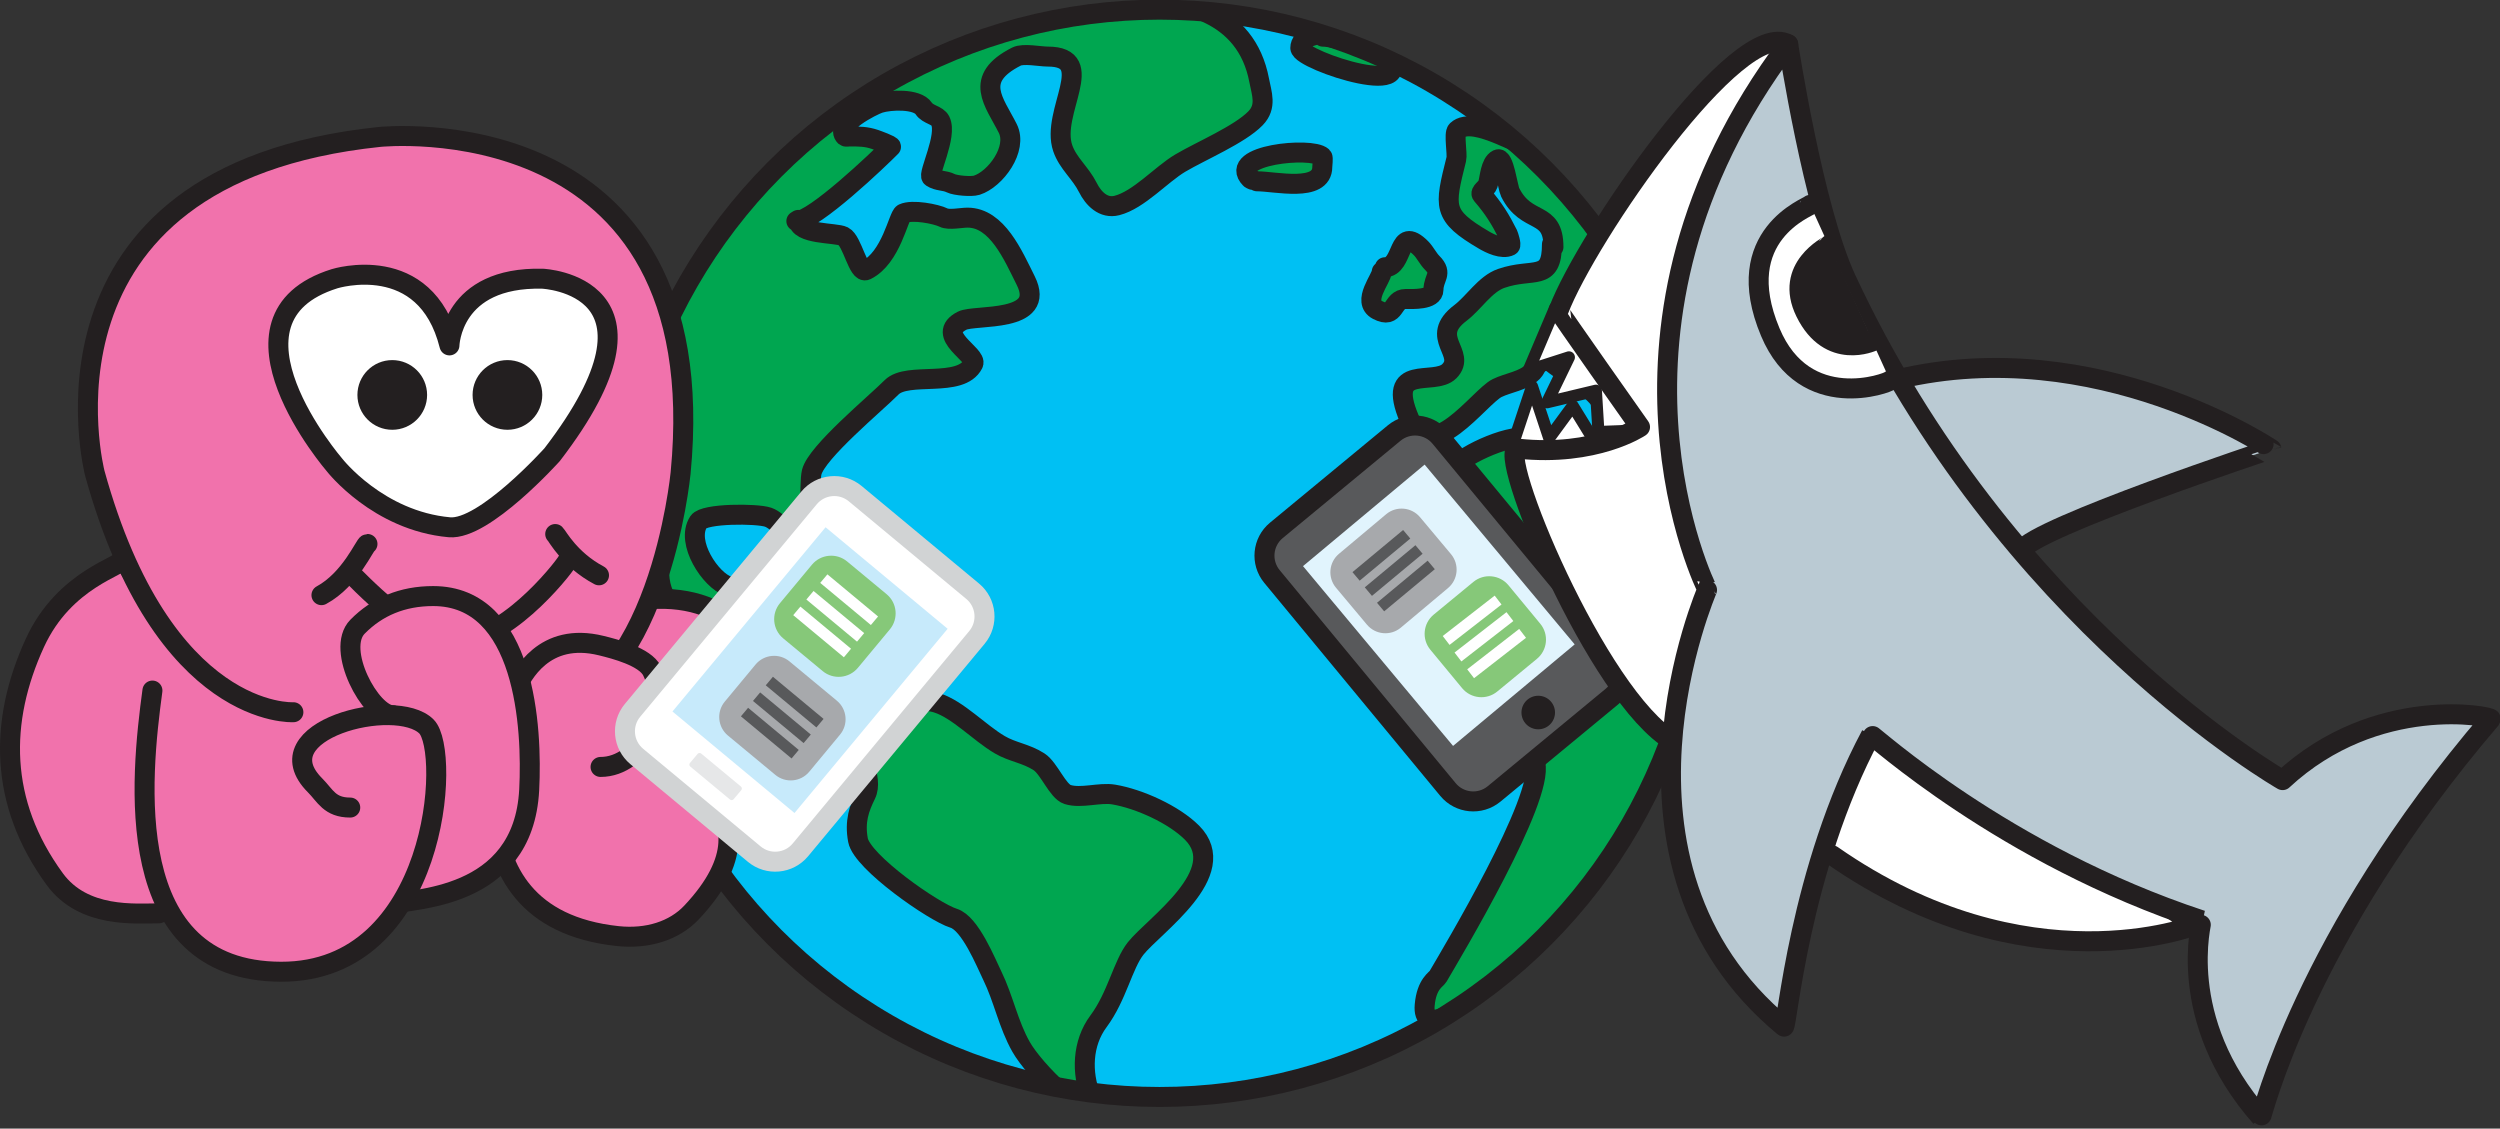 <?xml version="1.0" encoding="UTF-8" standalone="no"?>
<!DOCTYPE svg PUBLIC "-//W3C//DTD SVG 1.1//EN" "http://www.w3.org/Graphics/SVG/1.1/DTD/svg11.dtd">
<svg width="100%" height="100%" viewBox="0 0 2605 1176" version="1.1" xmlns="http://www.w3.org/2000/svg" xmlns:xlink="http://www.w3.org/1999/xlink" xml:space="preserve" xmlns:serif="http://www.serif.com/" style="fill-rule:evenodd;clip-rule:evenodd;stroke-linecap:round;stroke-linejoin:round;stroke-miterlimit:1.5;">
    <rect x="0" y="0" width="2605" height="1176" fill="#333333" stroke="none"/>
    <g transform="matrix(1,0,0,1,-451.541,-663.023)">
        <g transform="matrix(1.177,0,0,1.177,-227.981,-188.887)">
            <circle cx="1603.9" cy="1213.65" r="481.3" style="fill:rgb(0,192,243);"/>
            <clipPath id="_clip1">
                <circle cx="1603.9" cy="1213.65" r="481.3"/>
            </clipPath>
            <g clip-path="url(#_clip1)">
                <g transform="matrix(0.605,0,0,0.605,638.515,483.563)">
                    <path d="M811.518,989.872C811.518,1002.36 850.595,1142.06 857.277,1155.43C875.253,1191.38 850.603,1238.28 874.573,1274.84C889.709,1297.92 924.078,1304.25 946.672,1315.54C962.73,1323.57 979.21,1345.7 995.776,1356.57C1012.94,1367.82 1117.5,1439.26 1137.55,1419.2C1145.38,1411.37 1110.55,1375.92 1104.72,1373C1065.76,1353.52 1064.25,1325.94 1035.26,1295.51C1027.81,1287.68 1009.96,1292.96 1000.84,1288.4C995.234,1285.6 1000.79,1264.51 996.092,1259.65C988.673,1251.98 973.761,1257.77 964.341,1254.74C939.075,1246.62 901.566,1190.77 921.065,1160.75C929.32,1148.04 1006.46,1148.28 1022.8,1153.91C1039.17,1159.54 1053.19,1183.63 1070.07,1183.63C1070.65,1183.63 1071.29,1183.9 1071.81,1183.63C1088.87,1174.75 1082.19,1106.1 1086.68,1088.01C1093.97,1058.65 1180.09,987.547 1203.5,963.921C1226.94,940.27 1304.68,965.626 1323,929.544C1329.65,916.441 1265.85,887.141 1306.85,866.33C1325.68,856.772 1431.2,870.427 1399.8,807.638C1381.32,770.662 1357.96,715.545 1314.67,715.545C1305.55,715.545 1287.48,719.433 1279.71,715.545C1268.72,710.051 1233.65,703.33 1220.55,709.574C1213.45,712.962 1203.21,774.228 1166.41,792.352C1154.57,798.184 1146.25,749.521 1132.98,742.86C1121.64,737.167 1066.9,740.748 1066.9,718.889L1064.17,720.626C1090.02,720.626 1185.35,629.554 1202.67,611.94C1204.46,610.116 1181.33,601.836 1179.23,601.132C1166.14,596.732 1156.36,596.783 1142.17,596.783C1141.12,596.783 1136.35,597.438 1135.68,596.783C1118.78,580.147 1174.78,551.457 1185.96,547.923C1201.48,543.017 1240.96,541.14 1250.62,555.875C1256.65,565.059 1270.52,565.314 1274.83,573.932C1285.7,595.687 1256.09,652.459 1262.07,656.379C1271.51,662.572 1280.78,660.503 1290.18,665.207C1296.88,668.556 1320.21,670.643 1328.11,668.149C1355.47,659.501 1388.56,614.99 1373.54,585.041C1353.88,545.872 1322.13,512.435 1386.28,479.872C1396.33,474.771 1420.85,479.872 1432.01,479.872C1506.88,479.872 1435.84,561.244 1454,613.978C1461.64,636.173 1479.92,649.805 1490.81,671.565C1498.79,687.539 1513.45,702.803 1533.18,697.804C1565.21,689.686 1597.99,652.312 1626.07,635.696C1656.2,617.873 1712.96,593.987 1736.07,570.171C1752.88,552.837 1745.11,534.05 1741.46,514.766C1722.5,414.514 1629.17,394.066 1539.65,394.066L811.518,394.066L811.518,989.872Z" style="fill:rgb(0,166,80);stroke:rgb(35,31,32);stroke-width:29.23px;"/>
                </g>
                <g transform="matrix(0.605,0,0,0.605,653.527,508.949)">
                    <path d="M1127.93,1430.89C1127.93,1454.94 1152.9,1493.94 1141.16,1517.79C1131.2,1538.02 1124.45,1557.12 1129.58,1584.57C1135.57,1616.61 1240.41,1689.81 1269.54,1698.79C1293.72,1706.24 1316.92,1764.08 1326.03,1782.67C1342.57,1816.42 1349.53,1854.08 1368.21,1887.02C1387.42,1920.89 1459.75,1994.72 1500.94,1994.72C1507.09,1994.72 1489.02,1989.52 1485.64,1984.38C1480.64,1976.79 1473.94,1968.94 1470.54,1960.4C1456.5,1925.12 1457.53,1881.77 1481.5,1849.59C1508.47,1813.39 1517.22,1766.68 1535.8,1743.11C1562.2,1709.64 1676.89,1632.12 1618.28,1573.51C1592.04,1547.27 1541.45,1524.09 1503.68,1517.74C1483.11,1514.29 1456.24,1523.99 1436.28,1517.74C1421.76,1513.2 1409.27,1479.49 1394.55,1469.92C1375.56,1457.57 1355.64,1455.84 1337.01,1444.88C1307.08,1427.3 1275.7,1393.24 1245.04,1383.64C1203.98,1370.78 1172.48,1405.65 1138.31,1405.65C1135.29,1405.65 1126.92,1406.07 1126.92,1408.4" style="fill:rgb(0,166,80);stroke:rgb(35,31,32);stroke-width:29.23px;"/>
                </g>
                <g transform="matrix(0.605,0,0,0.605,638.515,483.563)">
                    <path d="M2238.59,1682.58C2234.8,1682.58 2226.95,1697.23 2225.05,1700.22C2220.69,1707.14 2216.95,1714.64 2212.21,1721.36C2212.1,1721.52 2200.67,1735.75 2200.54,1735.92C2199.14,1737.7 2197.95,1739.64 2196.46,1741.35C2194.77,1743.27 2192.72,1744.86 2191.02,1746.77C2182.58,1756.28 1976.25,1952.81 1983.64,1867.93C1986.37,1836.59 2000.56,1830.35 2002.99,1826.2C2023.86,1790.54 2158.38,1565.86 2145.48,1514.08C2124.27,1428.97 2066.97,1463.98 2008.99,1452.33C1958.07,1442.11 1902.12,1403.38 1902.12,1350.25C1902.12,1298.06 1898.05,1244.8 1918.37,1193.26C1927.55,1169.98 1962.97,1156.77 1982.62,1143.7C2002.3,1130.61 2013.54,1098.91 2027.26,1080.5C2040.93,1062.15 2115.5,1028.11 2138.6,1039.66C2158.78,1049.75 2170.46,1079.26 2185.91,1094.71C2208.48,1117.28 2328.04,1118.24 2344.55,1085.97C2360.41,1054.97 2306.58,1058.32 2315.8,1021.19C2322.85,992.774 2331.36,978.942 2353.52,967.696C2355.89,966.492 2356.35,965.839 2356.35,963.017C2356.35,948.271 2309.43,891.162 2297.51,891.162C2296.83,891.162 2293.27,890.711 2292.86,891.162C2270.51,915.743 2277.77,973.107 2253.75,996.777C2249.53,1000.93 2244.66,989.48 2243.87,988.136C2227.49,960.263 2182.94,942.073 2160.43,919.568C2159.92,919.055 2158.46,917.768 2156.74,918.606C2151.36,921.239 2146.82,936.171 2141.85,941.099C2128.09,954.733 2105.89,956.938 2089.61,964.954C2063.73,977.704 1991.67,1082.55 1961.06,1009.91C1926.09,926.914 1997.43,962.735 2019.69,940.266C2045.93,913.788 1988.28,891.045 2035.91,855.034C2055.53,840.208 2071.99,812.731 2095.54,804.509C2142.26,788.199 2169.84,810.287 2169.84,754.544L2172.06,758.678C2172.06,703.236 2132.74,726.908 2108.72,678.498C2105.11,671.229 2099.52,625.842 2090.33,630.399C2079.74,635.652 2078.99,657.739 2076.06,667.015C2074.3,672.574 2063.65,677.834 2067.46,682.245C2084.8,702.306 2094.66,718.469 2105.4,739.946C2105.99,741.124 2110.82,755.597 2108.44,756.783C2097.06,762.476 2079.07,753.457 2070.46,748.401C2008.57,712.03 2012.47,700.087 2029.86,630.055C2031.79,622.294 2025.98,592.568 2030.91,587.869C2055.54,564.357 2133.26,618.328 2156.24,618.328L2527,618.328L2527,1682.58L2238.59,1682.58Z" style="fill:rgb(0,166,80);stroke:rgb(35,31,32);stroke-width:29.23px;"/>
                </g>
                <g transform="matrix(0.605,0,0,0.605,638.515,483.563)">
                    <path d="M1838.47,446.887C1825.32,446.887 1801.61,450.665 1801.61,467.284C1801.61,485.715 1994.85,548.657 1918.01,467.485C1909.14,458.11 1894.14,457.653 1880.98,457.653C1866.17,457.653 1847.64,450.734 1834.68,450.734" style="fill:rgb(0,166,80);stroke:rgb(35,31,32);stroke-width:29.23px;"/>
                </g>
            </g>
            <circle cx="1603.9" cy="1213.65" r="481.3" style="fill:none;stroke:rgb(35,31,32);stroke-width:17.69px;"/>
        </g>
        <g transform="matrix(0.713,0,0,0.713,523.854,380.495)">
            <path d="M1917.93,793.213C1917.93,803.109 1888.08,836.963 1911.88,849.336C1938.69,863.266 1932.45,833.231 1952.62,833.231C1963.16,833.231 1993.51,834.784 1993.51,819.724C1993.51,801.735 2007.54,796.274 1991.78,780.51C1985.38,774.113 1981.32,765.076 1975.23,758.979C1940.52,724.267 1950.45,786.825 1922.52,786.825" style="fill:rgb(0,166,80);stroke:rgb(35,31,32);stroke-width:29.23px;"/>
        </g>
        <g transform="matrix(0.713,0,0,0.713,523.854,380.495)">
            <path d="M1735.45,661.188C1762.24,661.188 1831.02,677.963 1831.02,640.231C1831.02,637.971 1832.48,626.642 1831.02,625.289C1815.24,610.687 1692,622.432 1725.79,657.37C1726.59,658.197 1731.67,660.154 1732.05,660.154" style="fill:rgb(0,166,80);stroke:rgb(35,31,32);stroke-width:29.23px;"/>
        </g>
        <g transform="matrix(1,0,0,1,-215.855,-129.635)">
            <g transform="matrix(1,0,0,1,-531.567,294.632)">
                <path d="M1952.38,1368.26C2033.85,1368.26 2051.22,1110.31 1876.29,1122.42L1842.49,1185.85L1824.73,1297.18" style="fill:rgb(241,114,172);stroke:rgb(35,31,32);stroke-width:20.83px;"/>
            </g>
            <g transform="matrix(1,0,0,1,-531.567,294.632)">
                <path d="M1364.59,1449.74C1340.27,1449.74 1286.03,1455.15 1256.02,1414.08C1197.67,1334.21 1198.01,1249.34 1235.27,1168C1266.21,1100.44 1327.29,1087.99 1327.29,1080.46L1393.35,1183.81" style="fill:rgb(241,114,172);stroke:rgb(35,31,32);stroke-width:20.83px;"/>
            </g>
            <g transform="matrix(1,0,0,1,-160.937,301.008)">
                <path d="M927.877,1179.13L1122.23,1341.76L1315.96,1200.13L1052.34,1080.68L927.877,1179.13Z" style="fill:rgb(241,114,172);"/>
            </g>
            <g transform="matrix(1,0,0,1,-531.567,294.632)">
                <path d="M1504.67,1240.16C1504.67,1240.16 1368.79,1248.26 1297.7,990.992C1297.7,990.992 1217.34,680.109 1594.35,640.705C1594.35,640.705 1945.69,603.515 1908.15,990.992C1908.15,990.992 1884.89,1231.14 1753.94,1240.16" style="fill:rgb(241,114,172);stroke:rgb(35,31,32);stroke-width:20.83px;"/>
            </g>
            <g transform="matrix(1,0,0,1,-531.567,294.632)">
                <path d="M1565.34,1096.28C1594.67,1125.61 1636.96,1167.25 1682.45,1164.23C1731.55,1160.97 1791.31,1084.15 1791.31,1080.46" style="fill:none;stroke:rgb(35,31,32);stroke-width:20.83px;"/>
            </g>
            <g transform="matrix(1,0,0,1,-531.567,282.632)">
                <path d="M1533.92,1130.18C1564.16,1113.87 1579.44,1076.84 1581.87,1076.84" style="fill:none;stroke:rgb(35,31,32);stroke-width:20.83px;"/>
            </g>
            <g transform="matrix(1,0,0,1,-526.148,283.967)">
                <path d="M1772.08,1065.16C1774.53,1067.46 1787.13,1091.94 1817.71,1108.17" style="fill:none;stroke:rgb(35,31,32);stroke-width:20.83px;"/>
            </g>
            <g transform="matrix(1,0,0,1,-521.2,263.908)">
                <path d="M1763.94,1002.5C1763.94,1002.5 1693.08,1081.42 1656.92,1078.17C1582.45,1071.47 1537.25,1013.33 1537.25,1013.33C1537.25,1013.33 1405.38,860.461 1537.25,819.164C1537.25,819.164 1632.09,789.466 1656.92,888.65C1656.92,888.65 1658.41,816.839 1753.94,819.164C1753.94,819.164 1899.7,825.61 1763.94,1002.5" style="fill:white;stroke:rgb(35,31,32);stroke-width:20.83px;"/>
            </g>
            <g transform="matrix(0.796,0,0,0.796,-178.702,465.824)">
                <circle cx="1576.42" cy="927.586" r="25.976" style="fill:rgb(35,31,32);stroke:rgb(35,31,32);stroke-width:39.27px;"/>
            </g>
            <g transform="matrix(0.796,0,0,0.796,-58.697,465.824)">
                <circle cx="1576.42" cy="927.586" r="25.976" style="fill:rgb(35,31,32);stroke:rgb(35,31,32);stroke-width:39.27px;"/>
            </g>
            <g transform="matrix(1,0,0,1,-531.567,294.632)">
                <path d="M1824.73,1297.18C1867.85,1297.18 1898.07,1236.32 1878.47,1197.12C1871.02,1182.22 1839.47,1174.21 1825.53,1170.77C1765.51,1155.95 1742.92,1202.15 1736.28,1215.76C1724.73,1239.43 1653.34,1453.2 1842.61,1473.43C1873.57,1476.74 1901.6,1467.9 1919.56,1448.82C2024.85,1336.97 1880.88,1291.37 1878.47,1281.58" style="fill:rgb(241,114,172);stroke:rgb(35,31,32);stroke-width:20.83px;"/>
            </g>
            <g transform="matrix(1,0,0,1,-531.567,294.632)">
                <path d="M1608.19,1243.31C1585.26,1243.31 1548.19,1174.72 1571.5,1151.05C1592.11,1130.13 1618.3,1119.13 1650.3,1119.13C1746.42,1119.13 1753.73,1256.42 1750.39,1320.93C1744.36,1437.62 1625.78,1433.68 1605.09,1440.74C1544.93,1461.26 1444.14,1381.17 1430.1,1325.4C1423.89,1300.71 1430.1,1301.95 1430.1,1274.94" style="fill:rgb(241,114,172);stroke:rgb(35,31,32);stroke-width:20.83px;"/>
            </g>
            <g transform="matrix(1,0,0,1,-529.146,253.25)">
                <path d="M1561.5,1380.89C1539.94,1380.89 1535.57,1368.48 1524.82,1357.73C1467.78,1300.68 1609.1,1264.6 1640.9,1296.41C1666.75,1322.25 1652.85,1552.3 1489.44,1551.96C1321.34,1551.61 1343.17,1349.11 1355.37,1258.98" style="fill:rgb(241,114,172);stroke:rgb(35,31,32);stroke-width:20.83px;"/>
            </g>
        </g>
        <g transform="matrix(0.771,-0.637,0.637,0.771,-168.778,455.585)">
            <path d="M1212.64,1862.11C1212.64,1843.27 1197.35,1827.98 1178.52,1827.98L1019.27,1827.98C1000.43,1827.98 985.141,1843.27 985.141,1862.11L985.141,2150.03C985.141,2168.86 1000.43,2184.15 1019.27,2184.15L1178.52,2184.15C1197.35,2184.15 1212.64,2168.86 1212.64,2150.03L1212.64,1862.11Z" style="fill:rgb(88,89,91);stroke:rgb(35,31,32);stroke-width:20.83px;"/>
        </g>
        <g transform="matrix(0.557,-0.465,0.439,0.526,458.064,749.504)">
            <rect x="985.141" y="1827.98" width="227.503" height="356.171" style="fill:rgb(225,244,253);"/>
        </g>
        <g transform="matrix(0.358,-0.295,0.186,0.225,1232.7,1199.3)">
            <path d="M1212.64,1917.03C1212.64,1867.88 1187.52,1827.98 1156.58,1827.98L1041.2,1827.98C1010.26,1827.98 985.141,1867.88 985.141,1917.03L985.141,2095.11C985.141,2144.26 1010.26,2184.15 1041.2,2184.15L1156.58,2184.15C1187.52,2184.15 1212.64,2144.26 1212.64,2095.11L1212.64,1917.03Z" style="fill:rgb(134,200,121);"/>
        </g>
        <g transform="matrix(1,0,0,1,-0.5,1)">
            <g transform="matrix(0.238,-0.185,0.02,0.026,1684.33,1459.47)">
                <rect x="985.141" y="1827.98" width="227.503" height="356.171" style="fill:white;"/>
            </g>
            <g transform="matrix(0.238,-0.185,0.02,0.026,1696.64,1476.7)">
                <rect x="985.141" y="1827.98" width="227.503" height="356.171" style="fill:white;"/>
            </g>
            <g transform="matrix(0.238,-0.185,0.02,0.026,1709.85,1494.18)">
                <rect x="985.141" y="1827.98" width="227.503" height="356.171" style="fill:white;"/>
            </g>
        </g>
        <g transform="matrix(-0.385,0.323,-0.181,-0.216,2689.73,1336.3)">
            <path d="M1212.64,1917.03C1212.64,1867.88 1190.29,1827.98 1162.75,1827.98L1035.04,1827.98C1007.5,1827.98 985.141,1867.88 985.141,1917.03L985.141,2095.11C985.141,2144.26 1007.5,2184.15 1035.04,2184.15L1162.75,2184.15C1190.29,2184.15 1212.64,2144.26 1212.64,2095.11L1212.64,1917.03Z" style="fill:rgb(167,169,172);"/>
        </g>
        <g transform="matrix(0.232,-0.193,0.021,0.025,1593.87,1403.62)">
            <rect x="985.141" y="1827.98" width="227.503" height="356.171" style="fill:rgb(88,89,91);"/>
        </g>
        <g transform="matrix(0.232,-0.193,0.021,0.025,1606.69,1419.46)">
            <rect x="985.141" y="1827.98" width="227.503" height="356.171" style="fill:rgb(88,89,91);"/>
        </g>
        <g transform="matrix(0.232,-0.193,0.021,0.025,1619.42,1435.56)">
            <rect x="985.141" y="1827.98" width="227.503" height="356.171" style="fill:rgb(88,89,91);"/>
        </g>
        <g transform="matrix(0.866,0.5,-0.5,0.866,1170.75,-1114.54)">
            <g transform="matrix(1,0,0,1,-160.937,301.008)">
                <path d="M2337.37,951.254C2492.44,804.758 2710.73,819.906 2710.64,819.802C2710.58,819.736 2537.68,1014.19 2537.68,1041.65" style="fill:rgb(186,202,211);stroke:rgb(35,31,32);stroke-width:20.83px;"/>
            </g>
            <g transform="matrix(1,0,0,1,-160.937,301.008)">
                <path d="M1990.58,1065.4L1999.23,1135.76L2028.89,1103.04L2032.67,1155.01L2070.62,1119.06L2094.41,1155.01L2125.06,1135.76" style="fill:white;stroke:rgb(35,31,32);stroke-width:12.5px;"/>
            </g>
            <g transform="matrix(1,0,0,1,-160.937,301.008)">
                <path d="M2025,1217.37L2010.81,1148.57L2053.12,1186.24L2057.63,1144.89L2094.41,1164.78" style="fill:white;stroke:rgb(35,31,32);stroke-width:12.5px;"/>
            </g>
            <g transform="matrix(1,0,0,1,-160.937,301.008)">
                <path d="M2063.65,706.31C2003.87,706.31 1982,985.255 1995.09,1066.1C1995.24,1067.02 2129.36,1128.91 2129.36,1128.91C2129.36,1128.91 2104.91,1179.02 2030.61,1211.98C2007.35,1222.3 2231.57,1395.27 2323.09,1395.27" style="fill:white;stroke:rgb(35,31,32);stroke-width:20.83px;"/>
            </g>
            <g transform="matrix(1,0,0,1,-160.937,301.008)">
                <path d="M2525.86,1415.31C2772.98,1436.45 2889.75,1289.1 2889.7,1289.64L2484.18,1251.8" style="fill:white;stroke:rgb(35,31,32);stroke-width:20.83px;"/>
            </g>
            <g transform="matrix(1,0,0,1,-160.937,301.008)">
                <path d="M2063.65,706.31C2063.65,706.31 2171.94,841.436 2238.17,887.918C2560.75,1114.33 2893.2,1112.75 2893.2,1112.75C2932.47,985.236 3049.9,945.769 3049.27,949.149C2994.07,1245.65 3050.65,1428.74 3049.27,1428.27C2919.6,1384.73 2893.8,1281.31 2893.2,1281.43C2679.6,1325.88 2498.19,1284.8 2498.24,1286.43C2503.52,1446.05 2575.74,1595.69 2571.67,1595C2308.24,1550.52 2274.61,1238.48 2274.61,1240.3C2274.61,1240.81 2019.29,1071.39 2063.65,706.31Z" style="fill:rgb(186,202,211);stroke:rgb(35,31,32);stroke-width:20.83px;"/>
            </g>
            <g transform="matrix(1,0,0,1,-160.937,301.008)">
                <path d="M2167.18,839.763C2167.71,842.131 2109.74,908.734 2197.43,975.375C2271.65,1031.78 2330.79,959.504 2330.79,956.657" style="fill:white;stroke:rgb(35,31,32);stroke-width:20.83px;"/>
            </g>
            <g transform="matrix(1,0,0,1,-159.937,289.008)">
                <path d="M2204.38,877.697C2204.38,878.876 2174.59,922.199 2217.89,951.149C2265.35,982.872 2293.64,942.215 2293.74,942.203" style="fill:rgb(35,31,32);stroke:rgb(35,31,32);stroke-width:20.83px;"/>
            </g>
        </g>
        <g transform="matrix(0.704,0,0,0.704,593.614,404.664)">
            <circle cx="2074.96" cy="1421.61" r="24.834" style="fill:rgb(35,31,32);"/>
        </g>
        <g transform="matrix(1,0,0,1,9.292,-28.93)">
            <g transform="matrix(0.713,0,0,0.713,523.854,380.495)">
                <path d="M1145.18,1240.39C1140.4,1240.39 1132.82,1229.89 1129.94,1226.82C1119.69,1215.93 1071.14,1221.81 1055.09,1221.81C1029.31,1221.81 1038.76,1261.85 1054.67,1272.28C1089.67,1295.23 1176.64,1316.45 1217.64,1295.63C1224.09,1292.36 1241.03,1300.92 1245.37,1296.58C1254.26,1287.7 1226.16,1278.61 1223.18,1278.11C1196.33,1273.6 1152.33,1252.37 1152.33,1223.57" style="fill:rgb(0,166,80);stroke:rgb(35,31,32);stroke-width:29.23px;"/>
            </g>
            <g transform="matrix(0.769,0.639,-0.639,0.769,1717.61,-850.718)">
                <path d="M1212.64,1862.11C1212.64,1843.27 1197.35,1827.98 1178.52,1827.98L1019.27,1827.98C1000.43,1827.98 985.141,1843.27 985.141,1862.11L985.141,2150.03C985.141,2168.86 1000.43,2184.15 1019.27,2184.15L1178.52,2184.15C1197.35,2184.15 1212.64,2168.86 1212.64,2150.03L1212.64,1862.11Z" style="fill:white;stroke:rgb(209,211,212);stroke-width:20.83px;"/>
            </g>
            <g transform="matrix(0.2,0.166,-0.032,0.038,1032.33,1242.48)">
                <path d="M1212.64,1881.41C1212.64,1851.92 1208.09,1827.98 1202.48,1827.98L995.306,1827.98C989.696,1827.98 985.141,1851.92 985.141,1881.41L985.141,2130.73C985.141,2160.22 989.696,2184.15 995.306,2184.15L1202.48,2184.15C1208.09,2184.15 1212.64,2160.22 1212.64,2130.73L1212.64,1881.41Z" style="fill:rgb(230,231,232);"/>
            </g>
            <g transform="matrix(0.559,0.465,-0.448,0.539,1570.75,-202.023)">
                <rect x="985.141" y="1827.98" width="227.503" height="356.171" style="fill:rgb(199,234,251);"/>
            </g>
            <g transform="matrix(1,0,0,1,5,4)">
                <g transform="matrix(0.357,0.296,-0.187,0.225,1290.05,553.475)">
                    <path d="M1212.64,1917.03C1212.64,1867.88 1187.52,1827.98 1156.58,1827.98L1041.2,1827.98C1010.26,1827.98 985.141,1867.88 985.141,1917.03L985.141,2095.11C985.141,2144.26 1010.26,2184.15 1041.2,2184.15L1156.58,2184.15C1187.52,2184.15 1212.64,2144.26 1212.64,2095.11L1212.64,1917.03Z" style="fill:rgb(134,200,121);"/>
                </g>
                <g transform="matrix(1,0,0,1,0.706,0.559)">
                    <g transform="matrix(0.232,0.193,-0.021,0.025,1108.53,1050.03)">
                        <rect x="985.141" y="1827.98" width="227.503" height="356.171" style="fill:white;"/>
                    </g>
                    <g transform="matrix(0.232,0.193,-0.021,0.025,1094.09,1067.35)">
                        <rect x="985.141" y="1827.98" width="227.503" height="356.171" style="fill:white;"/>
                    </g>
                    <g transform="matrix(0.232,0.193,-0.021,0.025,1080.39,1083.64)">
                        <rect x="985.141" y="1827.98" width="227.503" height="356.171" style="fill:white;"/>
                    </g>
                </g>
            </g>
            <g transform="matrix(1,0,0,1,-2,0)">
                <g transform="matrix(0.387,0.321,-0.18,0.217,1195.33,652.181)">
                    <path d="M1212.64,1917.03C1212.64,1867.88 1190.29,1827.98 1162.75,1827.98L1035.04,1827.98C1007.5,1827.98 985.141,1867.88 985.141,1917.03L985.141,2095.11C985.141,2144.26 1007.5,2184.15 1035.04,2184.15L1162.75,2184.15C1190.29,2184.15 1212.64,2144.26 1212.64,2095.11L1212.64,1917.03Z" style="fill:rgb(167,169,172);"/>
                </g>
                <g transform="matrix(1,0,0,1,-1,-1.5)">
                    <g transform="matrix(0.232,0.193,-0.021,0.025,1060.47,1162.81)">
                        <rect x="985.141" y="1827.98" width="227.503" height="356.171" style="fill:rgb(88,89,91);"/>
                    </g>
                    <g transform="matrix(0.232,0.193,-0.021,0.025,1047.16,1179.11)">
                        <rect x="985.141" y="1827.98" width="227.503" height="356.171" style="fill:rgb(88,89,91);"/>
                    </g>
                    <g transform="matrix(0.232,0.193,-0.021,0.025,1034.6,1195.14)">
                        <rect x="985.141" y="1827.98" width="227.503" height="356.171" style="fill:rgb(88,89,91);"/>
                    </g>
                </g>
            </g>
        </g>
    </g>
</svg>
